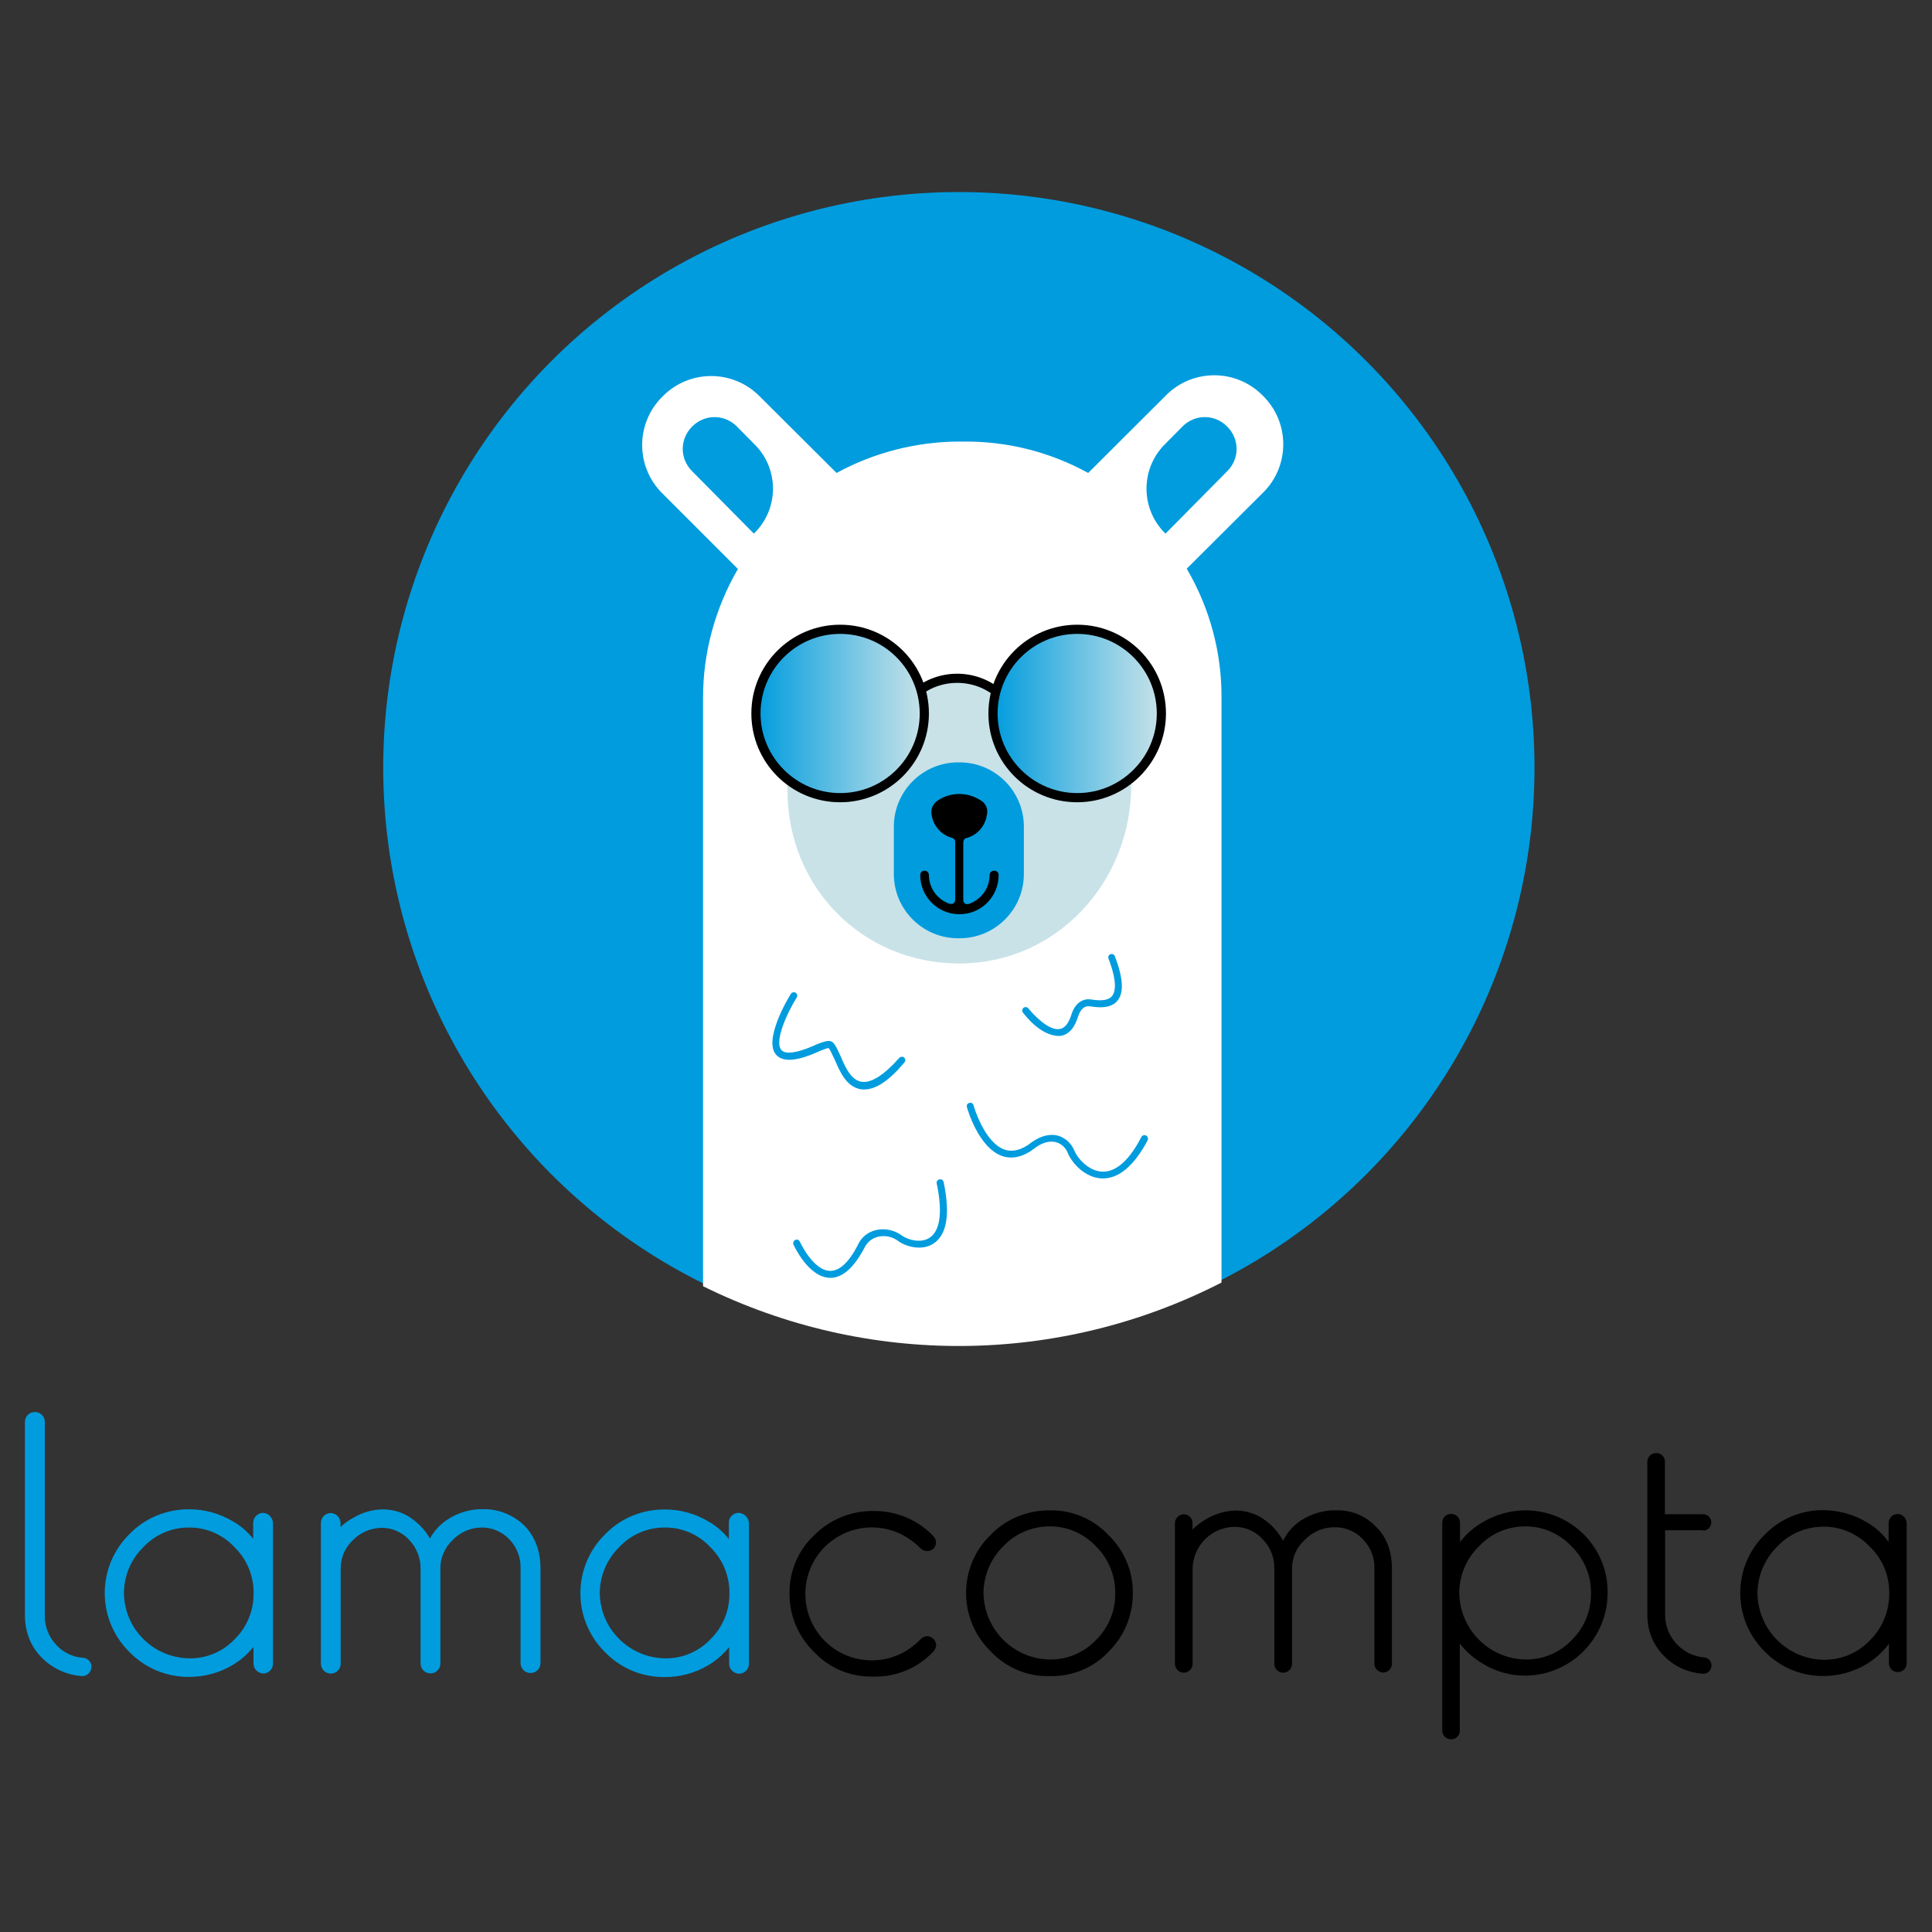 <?xml version="1.0" encoding="utf-8"?>
<!-- Generator: Adobe Illustrator 24.1.3, SVG Export Plug-In . SVG Version: 6.00 Build 0)  -->
<svg version="1.1" id="Calque_1" xmlns="http://www.w3.org/2000/svg" xmlns:xlink="http://www.w3.org/1999/xlink" x="0px" y="0px"
	 viewBox="0 0 2000 2000" style="enable-background:new 0 0 2000 2000;" xml:space="preserve">
<rect x="0" y="0" width="2000" height="2000" fill="#333333" stroke="none"/>
<style type="text/css">
	.st0{fill:#009CDE;}
	.st1{fill:#FFFFFF;}
	.st2{fill:#C8E2E8;}
	.st3{fill:url(#SVGID_1_);}
	.st4{fill:url(#SVGID_2_);}
</style>
<circle class="st0" cx="992.6" cy="794.7" r="595.9"/>
<path class="st1" d="M1228.5,588.7l79.3-79c27.5-27.5,27.5-72.1,0-99.6l-1-1c-27.5-27.5-72.1-27.5-99.6,0l-80.7,80.5
	c-39.2-21.5-82.8-32.7-127.5-32.5h-5.3c-44.6,0-88.6,11.2-127.7,32.5l-80-79.7c-27.5-27.5-72.1-27.5-99.6,0l0,0l-1,1
	c-27.5,27.5-27.5,72.1,0,99.6l0,0l78.5,78.5c-23.6,40.6-36.3,86.9-36.1,133.9v608.6c169.5,83.8,368.6,82.4,536.7-3.8v-605
	C1264.8,675.6,1252.4,629.5,1228.5,588.7z"/>
<path class="st0" d="M1205.3,460.5l18.9-19.1c12.7-12.7,32.9-12.9,45.8-0.2l0.5,0.5c12.7,12.7,12.9,32.9,0.2,45.8l-64.2,64.9
	l-0.5-0.5C1180.7,526.8,1180.5,485.8,1205.3,460.5z"/>
<path class="st0" d="M781.6,460.5l-18.9-19.1c-12.7-12.7-32.9-12.9-45.8-0.2l-0.5,0.5c-12.7,12.7-12.9,32.9-0.2,45.8l64.2,64.9
	l0.5-0.5C806.4,526.8,806.6,485.8,781.6,460.5z"/>
<path class="st0" d="M894.7,1127.8c-1.2,0-2.4,0-3.6-0.2c-14.6-2.4-21.5-17.9-26-28.4c-0.7-1.4-1.2-2.9-1.9-4.1l-1.4-2.9
	c-1.4-3.1-3.3-6.9-4.1-7.2s-5,1.4-9.3,3.1l-3.8,1.7c-21.2,9.1-34.6,9.6-41.3,1.9c-13.1-15.3,12.4-58.3,15.5-63c1.2-1.7,3.3-1.9,5-1
	c1.4,1,1.9,3.1,1.2,4.5c-10.3,16.5-23.6,45.8-16.2,54.7c4.1,4.8,15.8,3.3,32.9-4.1l3.8-1.7c15-6,16.7-4.8,22.4,7.4l1.4,2.9
	c0.7,1.2,1.2,2.6,1.9,4.3c3.8,8.8,9.8,22.4,20.5,24.1c10,1.7,23.2-6.7,39.2-24.6c1.2-1.4,3.6-1.7,5-0.5c1.4,1.2,1.7,3.6,0.5,5
	l-0.2,0.2C920.5,1118.7,906.7,1127.8,894.7,1127.8z"/>
<path class="st0" d="M1141.8,1219.9h-1.2c-17.7-0.7-31-16.2-35.1-26c-2.1-5.5-6.4-9.8-12.2-11.5c-6.4-1.7-14.1,0.2-21.5,5.7
	c-11.7,9.3-23.2,12.2-33.9,8.8c-25.1-8.4-36.5-49.2-37-50.9c-0.5-1.9,0.5-3.8,2.6-4.3c1.9-0.5,3.8,0.5,4.3,2.4
	c0,0.5,11,38.9,32.5,46.1c8.4,2.6,17.7,0.2,27.5-7.6c9.3-6.7,19.1-9.3,27.7-6.9c7.6,2.4,13.8,8.1,16.7,15.5
	c3.8,8.8,15.3,21.2,28.9,21.7c14.1,0.5,27.9-11.7,40.3-35.6c0.7-1.9,2.9-2.6,4.8-1.9c1.9,0.7,2.6,2.9,1.9,4.8c0,0.2-0.2,0.2-0.2,0.5
	C1174.1,1206.6,1158.5,1219.9,1141.8,1219.9z"/>
<path class="st0" d="M859.6,1322.8h-0.7c-22-0.7-36.8-32.9-37.5-34.4c-0.7-1.9,0-3.8,1.9-4.8s3.8,0,4.8,1.9c0,0.2,13.6,29.6,31,30.1
	h0.5c9.5,0,19.1-8.8,28.2-26.3c3.3-7.9,10-13.6,18.4-15.8c9.6-2.4,19.8-0.2,27.7,5.7c6,4.3,19.3,8.1,28.4,2.1
	c11-7.2,13.6-26.5,7.4-56.1c-0.5-1.9,0.7-3.8,2.9-4.3c1.9-0.5,3.8,0.7,4.3,2.9c6.9,33.2,3.3,54.4-10.5,63.5
	c-11.9,7.9-28.4,3.3-36.3-2.4c-6.2-4.8-14.1-6.4-21.7-4.5c-6.2,1.7-11.2,6-13.8,11.9C883.5,1312.8,872,1322.8,859.6,1322.8z"/>
<path class="st0" d="M1096,1072.4c-5.7,0-20.1-2.4-37-24.1c-1.2-1.4-1-3.8,0.5-5c1.4-1.2,3.8-1,5,0.5c0,0,0,0,0.2,0.2
	c5.3,6.7,21.2,23.4,32.5,21.2c5.3-1,9.1-6,11.9-14.8c3.3-11,11-17,19.8-15.8h0.2c6.4,1,17.4,2.4,22.2-3.6c3.3-4.3,5.5-14.3-3.8-38.7
	c-0.7-1.9,0.2-3.8,2.1-4.5c1.9-0.7,3.8,0.2,4.5,2.1l0,0c8.6,22.4,9.5,37.5,2.9,45.8c-7.4,9.1-20.8,7.2-28.9,6h-0.2
	c-5.3-0.7-9.6,3.3-11.9,10.7c-3.6,11.7-9.6,18.4-17.4,19.8C1097.7,1072.4,1096.7,1072.4,1096,1072.4z"/>
<path class="st2" d="M815.2,818.1c0,100.3,77.4,179.3,177.9,179.3c100.5,0,177.9-84,177.9-184.3v-68.5l-140.1-29.1l-40.3-13.4
	L953,713.8l-139.2,30.8L815.2,818.1z"/>
<path class="st0" d="M991.9,789.2h1.4c36.8,0,66.6,29.8,66.6,66.6v48.9c0,36.8-29.8,66.6-66.6,66.6h-1.4
	c-36.8,0-66.6-29.8-66.6-66.6v-48.9C925.3,819.1,955.1,789.2,991.9,789.2z"/>
<path d="M1028.9,901.4c-2.4,0-4.5,1.9-4.5,4.5l0,0c0,12.7-7.6,23.9-19.1,28.9l0,0l-1.7,0.7c-6,1.9-6.4-2.9-6.4-4.1v-59l0,0
	c0,0-0.2-4.1,3.1-4.8l0,0c11-2.9,19.3-11.9,21.2-23.4c0.2-1.2,0.5-2.1,0.5-3.3c0-0.2,0-0.5,0-0.7s0-0.5,0-0.7l0,0
	c-0.2-4.1-2.4-7.9-5.7-10.3l0,0c-0.2-0.2-0.5-0.2-0.7-0.5l-0.5-0.2c-13.6-8.8-31-8.8-44.4,0.2l0,0c-5.3,3.6-7.9,10-6,16.2
	c2.1,11.2,10.7,20.1,21.7,22.7l0,0c1.4,0.7,2.4,2.1,2.4,3.8v59.7c0,1-0.2,6-6.4,4.3l-1.7-0.7l0,0c-11.5-5-19.1-16.2-19.1-28.9
	c0-2.4-1.9-4.5-4.5-4.5c-2.4,0-4.5,1.9-4.5,4.5l0,0c0,22.4,18.1,40.6,40.6,40.6s40.6-18.1,40.6-40.6l0,0c0-2.4-1.9-4.5-4.5-4.5
	C1029.1,901.4,1029.1,901.4,1028.9,901.4z"/>
<path d="M1031.3,721.9c-11.2-9.8-25.5-15-40.6-15c-13.4,0-26.5,4.3-37,12.4l-5.7-7.6c27-20.1,64-18.9,89.5,3.1L1031.3,721.9z"/>
<linearGradient id="SVGID_1_" gradientUnits="userSpaceOnUse" x1="1027.945" y1="1844.718" x2="1202.233" y2="1844.718" gradientTransform="matrix(1 0 0 1 0 -1106.11)">
	<stop  offset="0" style="stop-color:#009CDE"/>
	<stop  offset="0.12" style="stop-color:#19A5DF"/>
	<stop  offset="0.73" style="stop-color:#96D1E6"/>
	<stop  offset="1" style="stop-color:#C8E2E8"/>
</linearGradient>
<circle class="st3" cx="1115.1" cy="738.6" r="87.1"/>
<path d="M1115.1,830.5c-50.9,0-91.9-41.1-91.9-91.9s41.1-91.9,91.9-91.9c50.9,0,91.9,41.1,91.9,91.9
	C1207,789.2,1165.7,830.5,1115.1,830.5z M1115.1,656.2c-45.6,0-82.4,37-82.4,82.4s37,82.4,82.4,82.4c45.6,0,82.4-37,82.4-82.4
	C1197.5,693,1160.5,656.2,1115.1,656.2L1115.1,656.2z"/>
<linearGradient id="SVGID_2_" gradientUnits="userSpaceOnUse" x1="782.51" y1="1844.718" x2="956.798" y2="1844.718" gradientTransform="matrix(1 0 0 1 0 -1106.11)">
	<stop  offset="0" style="stop-color:#009CDE"/>
	<stop  offset="0.12" style="stop-color:#19A5DF"/>
	<stop  offset="0.73" style="stop-color:#96D1E6"/>
	<stop  offset="1" style="stop-color:#C8E2E8"/>
</linearGradient>
<circle class="st4" cx="869.7" cy="738.6" r="87.1"/>
<path d="M869.7,830.5c-50.9,0-91.9-41.1-91.9-91.9s41.1-91.9,91.9-91.9c50.9,0,91.9,41.1,91.9,91.9
	C961.6,789.2,920.5,830.5,869.7,830.5z M869.7,656.2c-45.6,0-82.4,37-82.4,82.4s37,82.4,82.4,82.4c45.6,0,82.4-37,82.4-82.4
	C952,693,915.3,656.2,869.7,656.2L869.7,656.2z"/>
<path d="M1086.7,1563.5c-22.9-0.2-45.1,8.8-61.1,25.3c-16.2,15.5-25.5,37.2-25.5,59.7c-0.2,22.7,8.8,44.6,25.1,60.6
	c15.5,16.7,37.2,26.3,59.9,26h3.1c22.7,0.2,44.6-9.1,59.9-25.8c16-16,24.8-37.7,24.6-60.4c0.2-22.7-9.1-44.2-25.3-59.9
	C1131.6,1572.3,1109.6,1563,1086.7,1563.5z M1154.5,1649.4c0.2,18.1-6.9,35.6-19.8,48.2c-12.4,13.1-29.6,20.5-47.8,20.3
	c-37.7-0.5-68-30.8-68.8-68.5c0-18.1,7.4-35.8,20.3-48.5c12.4-13.4,30.1-20.8,48.2-20.8c18.1-0.2,35.3,7.4,47.8,20.5
	C1147.6,1613.6,1154.7,1631.1,1154.5,1649.4L1154.5,1649.4z"/>
<path d="M966.3,1696.5c-3.6-3.6-9.3-3.6-12.9,0c-5,5.3-10.7,9.8-17,13.4c-33.2,18.6-75,7.2-93.8-26c-18.6-33.2-7.2-75,26-93.8
	c21-11.9,46.8-11.9,67.8,0c6.2,3.6,11.9,7.9,17,13.1c3.6,3.3,9.3,3.3,12.9,0c3.3-3.3,3.6-8.8,0.2-12.7c-16-17-38.4-26.5-61.6-26.3
	c-23.4-0.5-45.8,8.6-62.3,25.3c-16.5,15.5-25.5,37.2-25.3,59.9c-0.2,22.7,8.8,44.4,25.1,60.4c15.5,16.7,37.2,26,59.9,25.8h3.1
	c23.6,0.2,46.1-9.6,61.8-27l0.2-0.5c1-1.4,1.4-2.9,1.7-4.5v-1.2C968.7,1700.3,967.8,1698.1,966.3,1696.5z"/>
<path d="M1763.1,1584.5c4.5,0,8.4-3.6,8.4-8.4v-0.5c-0.2-4.5-3.8-8.1-8.4-8.1h-39.6v-54.9c-0.2-4.5-3.8-8.1-8.4-8.4h-1.2
	c-4.8,0.2-8.6,4.3-8.6,9.1v157.3c0,18.1,6.2,33.2,18.6,44.9c10.5,10.3,24.4,16.2,39.2,17.2h0.5c4.5-0.2,8.1-3.8,8.1-8.4
	c0.2-4.5-3.3-8.4-7.9-8.6c-10.3-1-19.8-5.3-27-12.7c-8.8-8.6-13.4-20.3-13.1-32.7v-86.2h39.4V1584.5z"/>
<path d="M1964.6,1567.3h-0.7c-4.8,0.2-8.6,4.3-8.8,9.1v19.8c-6.2-8.4-13.8-15.5-22.9-20.5c-13.4-8.1-28.9-12.2-44.4-12.4
	c-22.9-0.2-44.9,8.8-60.9,25.3c-33.4,32.7-33.9,86.4-1.2,119.9c0.5,0.5,0.7,0.7,1.2,1.2c16,16.5,38,25.5,60.9,25.3
	c15.3,0,30.3-4.1,43.7-11.9c9.3-5.5,17.4-12.7,23.9-21.5v20.5c0.2,5,4.3,9.1,9.6,8.8c4.8-0.2,8.6-3.8,8.8-8.6v-145.9
	C1973.4,1571.4,1969.3,1567.3,1964.6,1567.3z M1955.7,1649.4c0.2,18.1-6.9,35.6-19.8,48.5c-12.4,13.1-29.6,20.5-47.8,20.3
	c-37.7-0.5-68-30.8-68.8-68.5c0-18.1,7.4-35.8,20.3-48.5c12.4-13.4,29.8-20.8,48-20.8c18.1-0.2,35.3,7.4,47.8,20.5
	C1948.8,1613.6,1956,1631.1,1955.7,1649.4z"/>
<path class="st0" d="M85.6,1716.1c-10-0.7-19.6-5.3-26.5-12.4c-8.4-8.4-13.1-19.8-12.7-31.8V1472c0-5.7-4.5-10.3-10.3-10.3
	s-10.3,4.5-10.3,10.3v199.8c0,18.4,6.4,33.9,18.9,45.6c11,10.5,25.3,16.7,40.6,17.7h0.2c5-0.2,9.1-4.3,9.1-9.5
	C94.9,1720.6,90.8,1716.3,85.6,1716.1z"/>
<path class="st0" d="M272.3,1566.1h-0.2c-5.5,0.2-10,4.8-10,10.3v16.5c-6-7.4-13.1-13.6-21.2-18.1c-13.6-8.1-29.1-12.4-44.9-12.4
	c-23.2-0.2-45.6,8.8-61.8,25.5c-33.9,33.2-34.4,87.4-1.2,121.3c0.5,0.5,1,1,1.2,1.2c16.2,16.5,38.4,25.8,61.8,25.5
	c15.5,0,30.8-4.1,44.2-11.9c8.6-5,16-11.5,22.2-19.1v17.2c0,5.5,4.5,10,10,10.3h0.2c5.5,0,10-4.5,10-10.3v-145.6
	C282.3,1570.9,277.8,1566.4,272.3,1566.1z M262.5,1649.4c0.2,17.9-6.9,35.1-19.6,47.5c-12.2,12.9-29.1,20.1-47,19.8
	c-37-0.5-67.1-30.3-67.6-67.3c0-17.9,7.2-35.3,20.1-47.8c12.2-13.1,29.4-20.5,47.3-20.3c17.7-0.2,34.9,7.2,47,20.3
	C255.6,1614.1,262.7,1631.3,262.5,1649.4z"/>
<path class="st0" d="M501.5,1562.3c-13.6-0.5-27.2,3.3-38.7,11c-7.4,5-13.4,11.5-17.7,19.3c-4.3-7.4-10-13.8-16.7-18.9
	c-8.8-7.2-19.8-11-31.3-11.2c-10.7,0-21.5,2.9-30.8,8.4c-5,2.6-9.6,6-13.8,9.8v-4.1c0-5.5-4.3-10-10-10.3H342
	c-5.5,0.2-9.8,4.8-9.8,10.3v145.9c0.2,5.5,4.5,9.8,10,10h0.7c5.5-0.2,9.8-4.8,9.8-10.3v-98.8c0-11,4.5-21.5,12.7-29.1
	c7.6-7.9,18.1-12.4,29.4-12.7c10.7-0.2,21.2,4.3,28.7,12.4c7.6,7.9,11.9,18.4,11.9,29.4v98.8c0,5,3.8,9.3,8.8,10h2.9
	c5-0.7,8.6-5,8.8-10v-99.1c0-11,4.8-21.5,12.9-29.1c7.9-8.1,18.6-12.7,29.8-12.7c10.7-0.2,21,4.3,28.4,11.9
	c7.9,8.1,12.2,19.1,11.9,30.3v98.1c0,5.7,4.5,10.3,10.3,10.3c5.7,0,10.3-4.5,10.3-10.3l0,0v-98.1c0-18.6-6-33.7-17.4-44.9
	C531.1,1568.3,516.5,1562.3,501.5,1562.3z"/>
<path class="st0" d="M764.8,1566.1h-0.5c-5.5,0.2-10,4.8-9.8,10.3v16.7c-6-7.4-13.1-13.6-21.2-18.1c-13.6-8.1-29.1-12.4-44.9-12.4
	c-23.2-0.2-45.6,8.8-61.8,25.5c-33.9,33.2-34.4,87.4-1.2,121.3c0.5,0.5,0.7,0.7,1.2,1.2c16.2,16.7,38.7,25.8,61.8,25.5
	c15.5,0,30.8-4.1,44.2-11.9c8.6-5,16-11.5,22.2-19.1v17.2c0,5.5,4.5,10,10,10.3h0.7c5.5-0.2,9.8-4.8,9.8-10.3v-145.6
	C774.9,1570.9,770.3,1566.4,764.8,1566.1z M755.1,1649.4c0.2,17.9-6.9,35.1-19.6,47.5c-12.2,12.9-29.1,20.1-47,19.8
	c-37-0.5-67.1-30.3-67.6-67.3c0-17.9,7.2-35.1,20.1-47.8c12.2-13.1,29.4-20.5,47.3-20.3c17.7-0.2,34.9,7.2,47,20.3
	C748.1,1614.1,755.3,1631.3,755.1,1649.4z"/>
<path d="M1384.4,1563.5c-13.4-0.5-26.7,3.3-38,10.7c-7.9,5.3-14.1,12.4-18.1,20.8c-4.3-7.9-10.3-15-17.4-20.3
	c-8.6-6.9-19.3-10.7-30.6-11c-10.5,0-21,2.9-30.3,8.1c-5.7,3.1-10.7,6.9-15.5,11.5v-7.2c-0.2-4.3-3.6-7.9-7.9-8.4h-2.4
	c-4.5,0.7-7.9,4.5-7.9,9.1v145.6c0,4.5,3.6,8.6,8.1,9.1h2.1c4.3-0.5,7.6-4.1,8.1-8.4v-99.8c0.7-23.4,19.6-42.3,43-42.7
	c11.2-0.2,22,4.5,29.4,12.7c7.9,7.9,12.4,18.9,12.2,30.1v99.1c0,4.8,3.8,8.8,8.8,9.1h0.7c4.8-0.2,8.6-4.1,8.8-8.8v-99.1
	c0-11.5,4.8-22.2,13.4-29.8c8.1-8.4,19.1-12.9,30.6-12.9c11-0.2,21.7,4.3,29.1,12.2c8.1,8.1,12.7,19.3,12.2,31v98.8
	c0.5,4.5,4.1,8.1,8.8,8.4h0.7c4.8-0.2,8.6-4.3,8.6-9.1v-98.6c0-18.4-5.7-33.2-17.2-43.9C1413.5,1569.2,1399.2,1563.3,1384.4,1563.5z
	"/>
<path d="M1579,1563.5c-15.3,0-30.3,4.3-43.5,11.9c-9.3,5.3-17.7,12.4-24.1,21v-20.1c0-5-3.8-8.8-8.8-9.1h-1
	c-4.8,0.2-8.6,4.3-8.6,9.1v215.1c0,4.8,3.6,8.6,8.4,9.1h1.4c4.5-0.2,8.1-3.8,8.4-8.4v-90.7c6.7,8.8,15.3,16,24.8,21.5
	c12.9,7.6,27.5,11.7,42.5,11.7c47.3,0,85.7-38.4,85.7-85.7C1664.7,1601.7,1626.5,1563.5,1579,1563.5L1579,1563.5L1579,1563.5z
	 M1647,1649.4c0.2,18.1-6.9,35.6-19.8,48.2c-12.4,13.1-29.6,20.5-47.8,20.3c-37.7-0.5-68-30.8-68.8-68.5c0-18.1,7.2-35.8,20.3-48.5
	c12.4-13.4,29.8-20.8,48-20.8c18.1-0.2,35.3,7.4,47.8,20.5C1639.9,1613.6,1647.3,1631.1,1647,1649.4L1647,1649.4z"/>
</svg>
